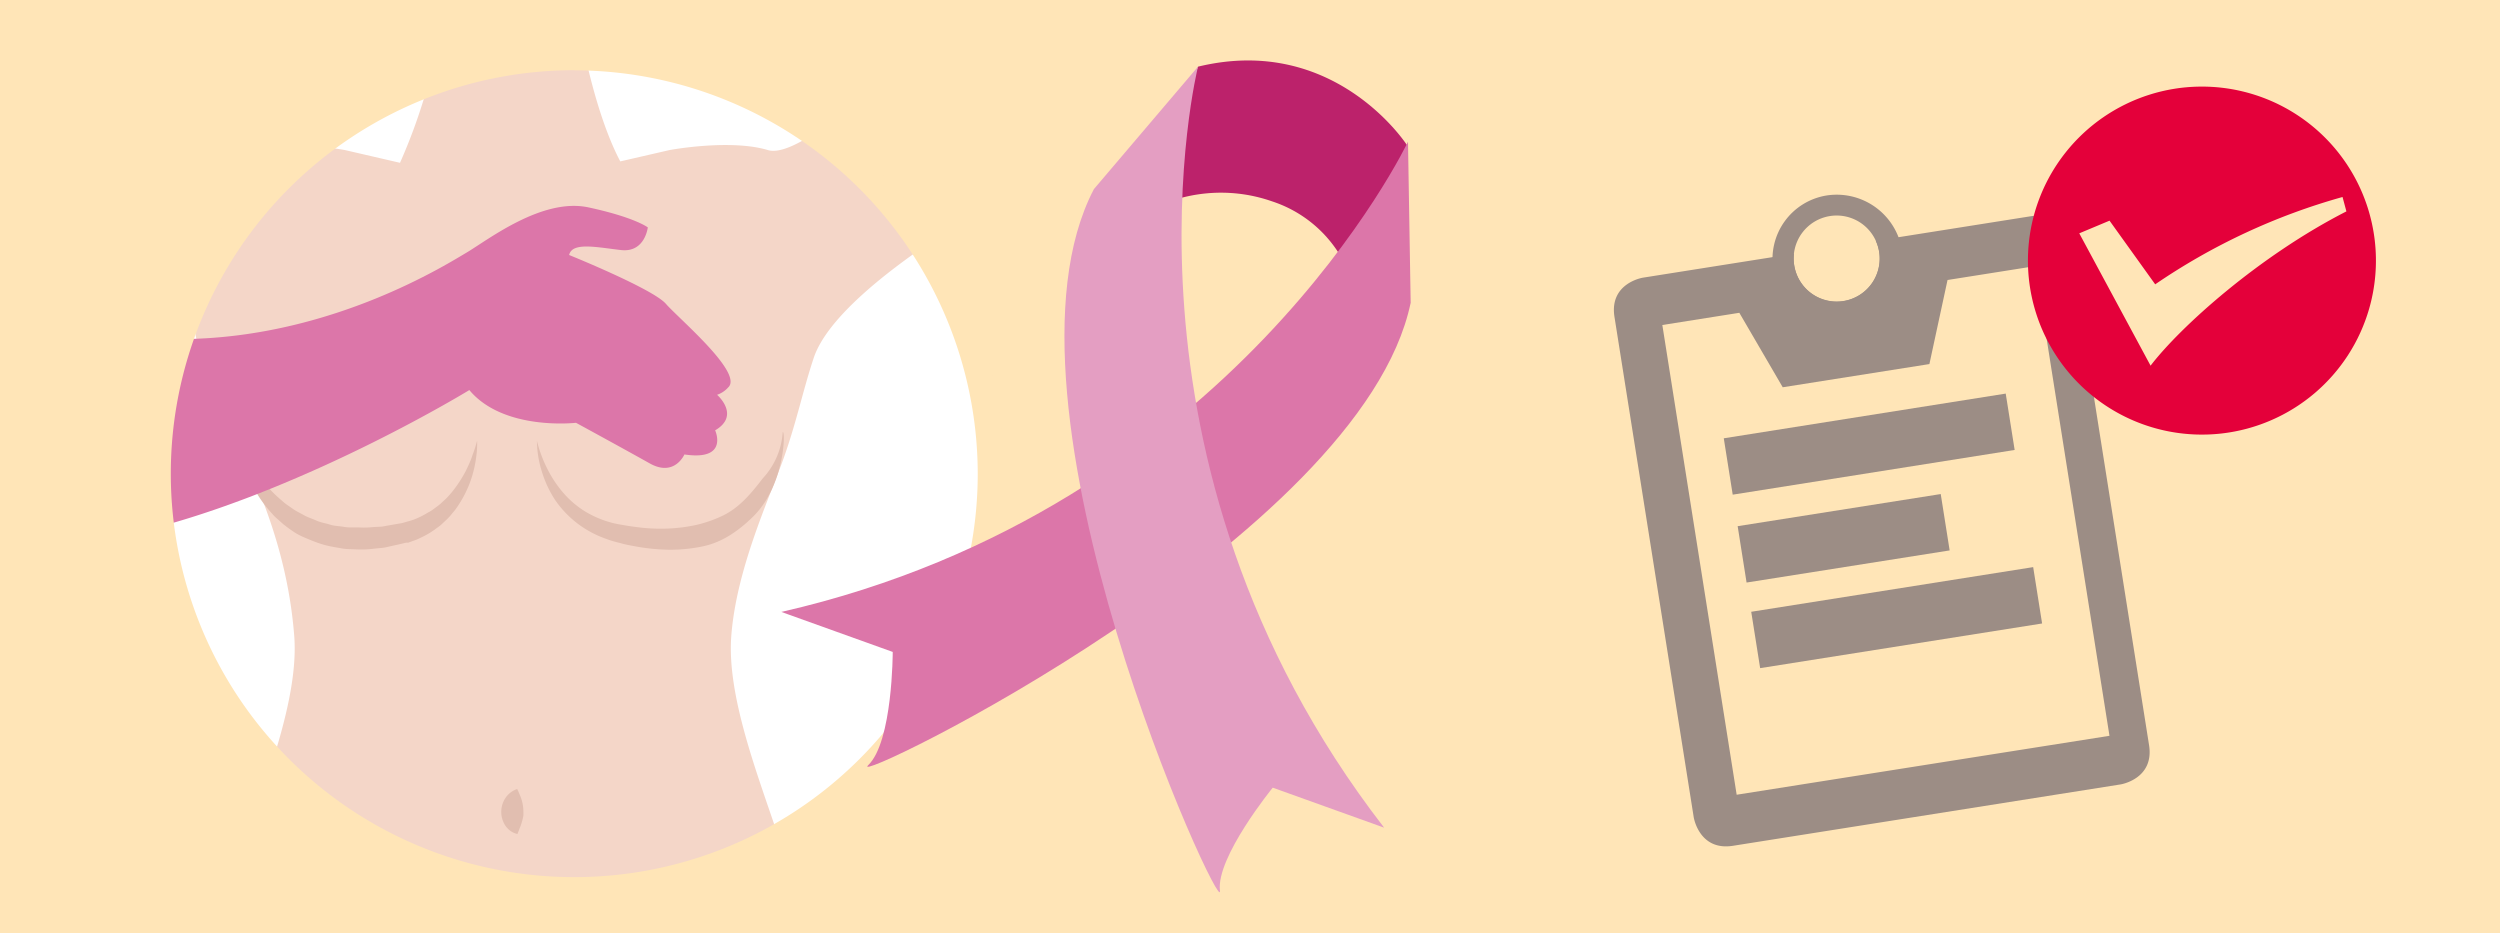 <svg id="Ebene_1" data-name="Ebene 1" xmlns="http://www.w3.org/2000/svg" width="375" height="140" viewBox="0 0 375 140"><defs><style>.cls-1{fill:#ffe5b7;}.cls-2{fill:#9c8d85;}.cls-3{fill:#e4003a;}.cls-4{fill:#fff;}.cls-5{fill:none;}.cls-6{fill:#f4d6c8;}.cls-7{fill:#e1beb0;}.cls-8{fill:#dc76a9;}.cls-9{fill:#bc226b;}.cls-10{fill:#e49ec2;}</style></defs><title>Zeichenfläche 2 Kopie 9</title><rect class="cls-1" width="375" height="140"/><g id="gruppe-252-2"><path class="cls-2" d="M285.31,37.58A9.92,9.92,0,0,0,274,29.32h0a9.65,9.65,0,0,0-8,11.08,2,2,0,0,1,0,.22,9.76,9.76,0,1,0,19.28-3Zm-8.8,7.57a6.45,6.45,0,1,1,5.36-7.38A6.45,6.45,0,0,1,276.51,45.15Z"/><rect id="rechteck-28" class="cls-2" x="258.97" y="62.33" width="42.82" height="8.56" transform="translate(-6.97 44.74) rotate(-9.01)"/><rect id="rechteck-29" class="cls-2" x="261.13" y="76.45" width="30.84" height="8.56" transform="translate(-9.22 44.22) rotate(-8.99)"/><rect id="rechteck-30" class="cls-2" x="263.09" y="88.36" width="42.82" height="8.56" transform="translate(-10.99 45.65) rotate(-9)"/><path class="cls-2" d="M322.36,111.78,310.47,36.7s-.8-5.06-5.87-4.26l-23.23,3.68a6.45,6.45,0,1,1-12.27,1.94l-22.66,3.59s-5.07.8-4.27,5.88l11.89,75.07s.81,5.07,5.88,4.27l58.16-9.21S323.16,116.85,322.36,111.78Zm-61.86,7.43L249.35,48.75l11.55-1.83,6.51,11.17,22-3.48L292.13,42l13.14-2.08,11.15,70.45Z"/></g><path class="cls-3" d="M337.48,14a26.1,26.1,0,1,0,17.9,32.28A26.1,26.1,0,0,0,337.48,14Zm-14.9,40.84L311.89,35l4.54-1.9,6.85,9.55a95,95,0,0,1,28.1-13.1l.58,2.16C338.89,38.38,327.06,49,322.58,54.86Z"/><circle class="cls-4" cx="86.21" cy="70.96" r="62.49"/><circle class="cls-5" cx="88" cy="72.92" r="60.63"/><path class="cls-6" d="M136.21,32.14a43.31,43.31,0,0,1-9.82-9.4A42.9,42.9,0,0,1,122.18,20c-2.86,1.86-5.4,3-7,2.51-5.67-1.7-14.75,0-14.75,0l-7.39,1.7c-2.79-5.3-4.58-12.62-5.41-16.54a41.16,41.16,0,0,1-10.1,1.27c-.67,0-1.33,0-2-.05A42.22,42.22,0,0,1,63.7,14.42a83.78,83.78,0,0,1-3.7,10L51.7,22.5a51.59,51.59,0,0,0-5.34-.64,43.36,43.36,0,0,1-6.74,6.8,43.22,43.22,0,0,1-5.93,8.56A43.26,43.26,0,0,1,29,43.8a29.08,29.08,0,0,0,1.14,9.9c3.4,10.21,12.53,22.72,14,41.75.43,5.75-1.32,12.7-3.44,19.32A43.29,43.29,0,0,1,52.51,125.3,42.22,42.22,0,0,1,64.72,131a41.4,41.4,0,0,1,13.23,3.48c.92-.06,1.85-.11,2.79-.11a41,41,0,0,1,7.81.76,41.29,41.29,0,0,1,16.65-3.52h.43a42.68,42.68,0,0,1,11-6.47c-3-9-7.61-20.77-6.94-29.71.75-10,5.62-20.46,7.83-26.62,2-5.61,2.92-10.27,4.54-15.13,2-6,10.91-12.92,17.94-17.64A43.37,43.37,0,0,1,136.21,32.14Z"/><path class="cls-7" d="M35.85,65.42,36,66c.1.39.36.92.62,1.57s.7,1.42,1.21,2.26c.23.43.55.85.85,1.29s.66.89,1,1.35a20,20,0,0,0,2.61,2.63c.47.45,1,.77,1.57,1.18s1.16.67,1.74,1,1.26.53,1.89.82,1.34.37,2,.59,1.4.21,2.1.34a5.78,5.78,0,0,0,1.08.08l1.08,0A13.21,13.21,0,0,0,56,79.06L57.1,79c.36,0,.72-.12,1.08-.17l2.14-.37,1-.29a7.06,7.06,0,0,0,1-.33A12.1,12.1,0,0,0,64,77c.28-.17.57-.3.83-.49l.76-.56a5.49,5.49,0,0,0,.71-.6c.23-.21.46-.41.67-.62a14.92,14.92,0,0,0,1.16-1.35,20,20,0,0,0,1.73-2.72c.42-.88.8-1.67,1-2.36a19.72,19.72,0,0,0,.71-2.2s0,.21,0,.62a14,14,0,0,1-.13,1.75,17.87,17.87,0,0,1-.55,2.7,16.35,16.35,0,0,1-1.36,3.32,17.63,17.63,0,0,1-1.09,1.76c-.2.3-.45.56-.68.85a7.29,7.29,0,0,1-.76.83l-.84.79c-.29.26-.62.46-.93.7a12.65,12.65,0,0,1-2.13,1.24,7.2,7.2,0,0,1-1.07.45l-.53.19-.26.1-.13,0-.07,0h0l-.12,0q-1.15.28-2.32.53c-.39.08-.78.2-1.18.24l-1.22.12a15.46,15.46,0,0,1-2.46.13l-1.24-.05a7.48,7.48,0,0,1-1.24-.11c-.82-.15-1.64-.27-2.44-.48s-1.58-.5-2.33-.81S45.09,80.4,44.41,80a21.85,21.85,0,0,1-1.93-1.38l-.86-.77a6.14,6.14,0,0,1-.8-.8,18.33,18.33,0,0,1-2.49-3.38,17.8,17.8,0,0,1-1.5-3.22,18.24,18.24,0,0,1-.74-2.64A12.52,12.52,0,0,1,35.88,66Z"/><path class="cls-7" d="M113,77.46c-3.48,3.43-6.14,4.2-7.75,4.53a23.65,23.65,0,0,1-4.86.47A30.24,30.24,0,0,1,95.55,82c-.78-.15-1.57-.27-2.33-.49-.4-.11-.74-.18-1.18-.31s-.7-.21-1.11-.37a15.49,15.49,0,0,1-4.35-2.34A15.3,15.3,0,0,1,83.27,75a16.68,16.68,0,0,1-2-4.29,15.72,15.72,0,0,1-.73-4.58,19.67,19.67,0,0,0,1.58,4.23A17.13,17.13,0,0,0,84.56,74a14.06,14.06,0,0,0,3.26,2.75,15.12,15.12,0,0,0,3.84,1.63c.31.1.73.17,1.08.25l1.05.18c.72.13,1.45.22,2.17.31a27,27,0,0,0,4.32.16,24.56,24.56,0,0,0,4.2-.55,19.19,19.19,0,0,0,3.93-1.38c2.5-1.2,4.31-3.38,6-5.59a11.26,11.26,0,0,0,3-6.93C117.83,64.48,117.78,72.71,113,77.46Z"/><path class="cls-8" d="M99.88,45.57c-1.94-2.24-14.51-7.32-14.51-7.32.45-2,4.22-1.14,7.8-.74s4-3.4,4-3.4-1.93-1.5-8.89-3S73.18,36,70,37.88,50.35,50.14,29,50.83C24.5,51,23.63,62,22.93,65c.73,2.65.85,11.16,1,14,23.35-6.33,46.47-20.49,46.47-20.49,5.15,6.17,16,4.91,16,4.91s7.34,4,11.06,6.09,5.2-1.34,5.2-1.34c6.72,1,4.61-3.62,4.61-3.62,3.85-2.25.29-5.33.29-5.33a3.85,3.85,0,0,0,1.65-1.09C111.61,56,101.83,47.81,99.88,45.57Z"/><path class="cls-7" d="M77.57,118.33l.05.11c0,.07.1.17.14.29s.25.56.37.9a6.2,6.2,0,0,1,.38,2.13c0,.17,0,.34,0,.51s-.06.34-.09.51l-.13.5-.16.5c-.05.16-.13.33-.19.48s-.1.29-.15.41-.1.23-.13.3l0,.11-.12,0a2.22,2.22,0,0,1-.32-.1,2.78,2.78,0,0,1-.93-.57,3.17,3.17,0,0,1-.81-1.18,3.66,3.66,0,0,1-.29-1.55,3.83,3.83,0,0,1,.35-1.49,3.57,3.57,0,0,1,.8-1.11,3.46,3.46,0,0,1,.89-.59,2.1,2.1,0,0,1,.31-.12Z"/><circle class="cls-5" cx="86.14" cy="71.07" r="62.49"/><path class="cls-1" d="M86.14,135.53A64.46,64.46,0,1,1,150.6,71.07,64.54,64.54,0,0,1,86.14,135.53Zm0-125a60.52,60.52,0,1,0,60.52,60.52A60.59,60.59,0,0,0,86.14,10.55Z"/><path class="cls-9" d="M211.06,21.79S200.28,5,179.7,10L171.22,32.2a23.23,23.23,0,0,1,19.58-2,18.77,18.77,0,0,1,12.43,13.48Z"/><path class="cls-8" d="M211.2,21.25s-26.06,55-94,70.54l16.71,6s0,13.48-3.69,17,74-34,81.38-69.37Z"/><path class="cls-10" d="M179.7,10S164.94,69,207.62,124.15l-16.71-6s-8.52,10.45-7.92,15.46-35.65-73.27-18.9-105.25Z"/></svg>